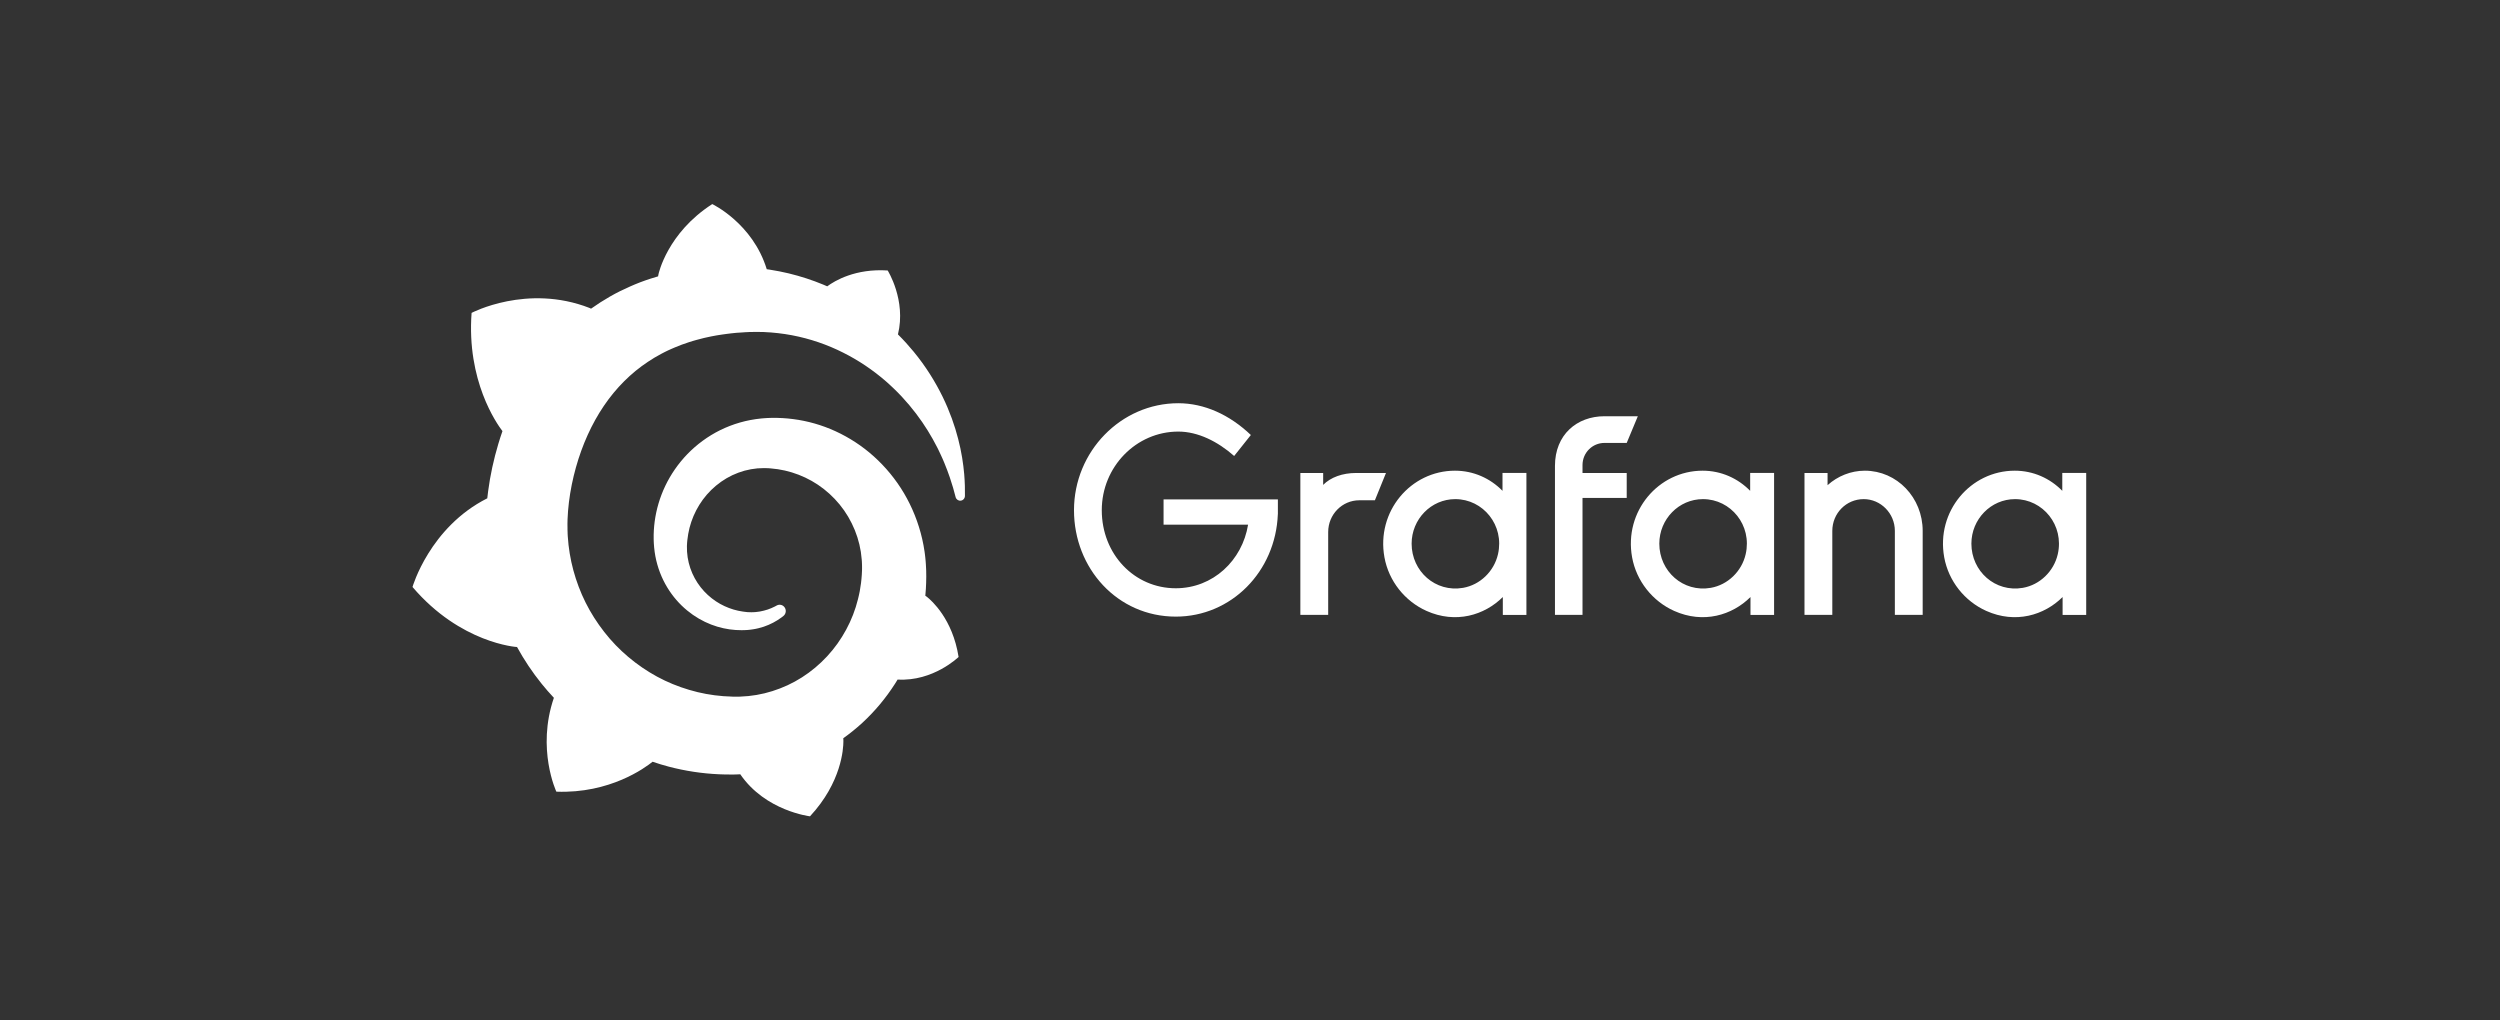 <svg width="196" height="80" viewBox="0 0 196 80" fill="none" xmlns="http://www.w3.org/2000/svg">
<rect x="0" y="0" width="196" height="80" fill="#333333" stroke="none"/>
<path fill-rule="evenodd" clip-rule="evenodd" d="M100.183 40.309C100.011 44.825 96.521 48.343 92.183 48.343C87.605 48.343 84.201 44.56 84.201 40C84.201 35.395 87.886 31.613 92.377 31.613C94.405 31.613 96.389 32.503 98.067 34.104L96.758 35.749C95.471 34.614 93.924 33.836 92.377 33.836C89.083 33.836 86.379 36.594 86.379 40C86.379 43.447 88.93 46.12 92.18 46.12C95.102 46.12 97.392 43.939 97.849 41.136H91.223V39.155H100.186V40.309H100.183ZM107.792 39.222H106.57C105.22 39.222 104.13 40.338 104.13 41.712V48.208H101.948V37.082H103.736V38.016C104.323 37.417 105.261 37.082 106.308 37.082H108.661L107.792 39.222ZM117.821 48.21H119.671V37.078H117.796V38.481C116.837 37.502 115.527 36.902 114.068 36.902C110.602 36.902 107.889 40.094 108.54 43.692C108.877 45.554 110.14 47.133 111.837 47.895C114.127 48.922 116.387 48.236 117.821 46.807V48.21ZM114.093 39.131C116.281 39.131 117.959 41.185 117.443 43.446C117.137 44.795 116.04 45.854 114.705 46.087C112.537 46.463 110.671 44.789 110.671 42.623C110.671 40.71 112.196 39.131 114.093 39.131ZM124.069 36.459V37.081H127.534V39.039H124.069V48.208H121.909V36.526C121.909 34.077 123.631 32.633 125.791 32.633H128.406L127.534 34.725H125.794C124.834 34.725 124.069 35.503 124.069 36.459ZM137.238 48.21H139.088V37.078H137.213V38.481C136.253 37.502 134.944 36.902 133.484 36.902C130.018 36.902 127.306 40.094 127.956 43.692C128.293 45.554 129.556 47.133 131.253 47.895C133.544 48.922 135.803 48.236 137.238 46.807V48.21ZM133.512 39.131C135.7 39.131 137.378 41.185 136.862 43.446C136.556 44.795 135.456 45.854 134.125 46.087C131.956 46.463 130.09 44.789 130.09 42.623C130.09 40.71 131.615 39.131 133.512 39.131ZM150.738 41.622V48.207H148.557V41.622C148.557 40.241 147.444 39.131 146.116 39.131C144.741 39.131 143.653 40.244 143.653 41.622V48.207H141.472V37.081H143.281V38.038C144.066 37.327 145.113 36.902 146.203 36.902C148.732 36.906 150.738 39.02 150.738 41.622ZM161.708 48.21H163.558V37.078H161.683V38.481C160.723 37.502 159.414 36.902 157.955 36.902C154.489 36.902 151.776 40.094 152.426 43.692C152.764 45.554 154.026 47.133 155.723 47.895C158.014 48.922 160.273 48.236 161.708 46.807V48.21ZM157.98 39.131C160.167 39.131 161.845 41.185 161.33 43.446C161.023 44.795 159.923 45.854 158.592 46.087C156.423 46.463 154.557 44.789 154.557 42.623C154.557 40.71 156.083 39.131 157.98 39.131Z" fill="white"/>
<path d="M51.63 21.48C51.63 21.48 51.614 21.549 51.593 21.667C51.397 21.725 51.2 21.781 51.005 21.846C50.733 21.93 50.466 22.031 50.195 22.13C49.928 22.236 49.656 22.342 49.392 22.463C48.858 22.696 48.329 22.959 47.812 23.255C47.311 23.542 46.818 23.858 46.338 24.2C46.27 24.166 46.216 24.142 46.216 24.142C41.32 22.234 36.973 24.53 36.973 24.53C36.576 29.843 38.928 33.193 39.393 33.8C39.278 34.127 39.169 34.46 39.07 34.795C38.709 36 38.437 37.236 38.269 38.513C38.246 38.696 38.224 38.882 38.203 39.067C33.681 41.347 32.34 46.019 32.34 46.019C36.116 50.45 40.517 50.725 40.517 50.725C40.522 50.723 40.525 50.718 40.529 50.715C41.089 51.735 41.736 52.706 42.466 53.609C42.77 53.988 43.091 54.354 43.424 54.708C42.048 58.725 43.618 62.067 43.618 62.067C47.821 62.228 50.582 60.19 51.163 59.72C51.581 59.865 52.006 59.992 52.433 60.106C53.725 60.445 55.047 60.645 56.37 60.703C56.7 60.718 57.031 60.725 57.359 60.722H57.52L57.624 60.72L57.831 60.713L58.037 60.703L58.042 60.71C60.02 63.592 63.504 63.999 63.504 63.999C65.981 61.334 66.122 58.691 66.122 58.12C66.122 58.12 66.122 58.101 66.122 58.081C66.122 58.033 66.12 58.002 66.12 58.002C66.118 57.961 66.118 57.922 66.113 57.879C66.632 57.508 67.128 57.108 67.598 56.679C68.59 55.764 69.457 54.722 70.175 53.597C70.243 53.491 70.309 53.385 70.373 53.277C73.176 53.441 75.153 51.506 75.153 51.506C74.687 48.525 73.022 47.072 72.675 46.797C72.675 46.797 72.661 46.785 72.64 46.771C72.621 46.756 72.607 46.747 72.607 46.747C72.59 46.735 72.569 46.72 72.545 46.706C72.562 46.525 72.579 46.347 72.588 46.168C72.609 45.848 72.616 45.525 72.619 45.207L72.616 44.968L72.614 44.848V44.788C72.614 44.706 72.612 44.737 72.612 44.706L72.602 44.506L72.588 44.236C72.583 44.142 72.576 44.062 72.569 43.978C72.562 43.896 72.555 43.812 72.545 43.73L72.517 43.482L72.484 43.236C72.437 42.908 72.375 42.583 72.302 42.262C72.009 40.978 71.518 39.759 70.869 38.662C70.219 37.566 69.412 36.595 68.503 35.778C67.594 34.959 66.573 34.301 65.504 33.809C64.434 33.318 63.31 33.002 62.191 32.858C61.631 32.783 61.074 32.754 60.521 32.761L60.316 32.766L60.264 32.769C60.249 32.769 60.186 32.771 60.193 32.771L60.108 32.776L59.902 32.79C59.825 32.795 59.744 32.802 59.676 32.809C59.392 32.838 59.111 32.877 58.833 32.93C57.723 33.142 56.674 33.552 55.751 34.115C54.828 34.679 54.025 35.385 53.371 36.185C52.719 36.983 52.211 37.867 51.862 38.783C51.512 39.699 51.316 40.643 51.262 41.561C51.248 41.79 51.243 42.019 51.248 42.245C51.248 42.301 51.25 42.359 51.252 42.414L51.26 42.597C51.267 42.708 51.276 42.817 51.285 42.925C51.33 43.39 51.413 43.836 51.536 44.267C51.779 45.127 52.171 45.906 52.653 46.566C53.135 47.229 53.711 47.776 54.322 48.202C54.934 48.629 55.588 48.935 56.235 49.13C56.885 49.325 57.529 49.409 58.136 49.407C58.212 49.407 58.287 49.404 58.363 49.402C58.403 49.402 58.443 49.397 58.483 49.397C58.523 49.395 58.563 49.392 58.604 49.39C58.667 49.383 58.733 49.378 58.797 49.371C58.811 49.371 58.833 49.366 58.852 49.364L58.911 49.356C58.951 49.352 58.989 49.344 59.029 49.339C59.109 49.33 59.177 49.313 59.248 49.301C59.319 49.286 59.39 49.272 59.461 49.253C59.6 49.221 59.735 49.178 59.869 49.137C60.134 49.048 60.382 48.939 60.613 48.819C60.845 48.699 61.057 48.561 61.255 48.419C61.312 48.378 61.367 48.335 61.421 48.291C61.633 48.123 61.666 47.804 61.496 47.593C61.348 47.407 61.093 47.359 60.889 47.474C60.84 47.503 60.788 47.53 60.736 47.556C60.559 47.643 60.375 47.725 60.179 47.79C59.983 47.853 59.78 47.906 59.567 47.944C59.461 47.959 59.355 47.976 59.246 47.985C59.192 47.992 59.137 47.995 59.081 47.995C59.026 47.997 58.967 48.002 58.918 48C58.866 48 58.814 47.997 58.76 47.997C58.693 47.995 58.627 47.99 58.561 47.988C58.561 47.988 58.528 47.988 58.554 47.985L58.533 47.983L58.488 47.978C58.457 47.976 58.429 47.973 58.398 47.968C58.339 47.961 58.28 47.954 58.221 47.944C57.746 47.877 57.265 47.735 56.802 47.52C56.337 47.306 55.893 47.012 55.491 46.643C55.09 46.277 54.74 45.834 54.466 45.332C54.193 44.834 54.001 44.277 53.911 43.694C53.867 43.402 53.848 43.101 53.855 42.807C53.859 42.725 53.862 42.645 53.867 42.564C53.867 42.585 53.869 42.552 53.869 42.549L53.871 42.52L53.876 42.46C53.878 42.419 53.883 42.38 53.888 42.34C53.904 42.181 53.928 42.019 53.956 41.862C54.176 40.593 54.799 39.354 55.763 38.412C56.004 38.178 56.263 37.959 56.54 37.766C56.816 37.573 57.111 37.4 57.418 37.255C57.725 37.111 58.046 36.993 58.374 36.901C58.703 36.812 59.041 36.752 59.383 36.72C59.553 36.706 59.725 36.699 59.898 36.699C59.943 36.699 59.978 36.701 60.013 36.701L60.153 36.706L60.24 36.708C60.276 36.708 60.24 36.708 60.257 36.711L60.292 36.713L60.431 36.723C60.802 36.754 61.173 36.807 61.536 36.891C62.266 37.058 62.975 37.33 63.636 37.703C64.958 38.45 66.085 39.619 66.776 41.029C67.126 41.73 67.367 42.486 67.49 43.267C67.518 43.462 67.542 43.66 67.558 43.858L67.57 44.007L67.577 44.156C67.579 44.207 67.579 44.255 67.582 44.306C67.582 44.354 67.584 44.409 67.584 44.446V44.573L67.582 44.718C67.577 44.814 67.57 44.971 67.565 45.067C67.549 45.282 67.532 45.498 67.504 45.713C67.478 45.925 67.442 46.137 67.405 46.349C67.362 46.559 67.32 46.768 67.265 46.976C67.164 47.392 67.031 47.8 66.878 48.2C66.569 49 66.155 49.759 65.657 50.46C64.658 51.86 63.296 53.005 61.747 53.722C60.972 54.079 60.155 54.342 59.314 54.484C58.894 54.556 58.469 54.6 58.044 54.614L57.966 54.617H57.898L57.761 54.619H57.55H57.447C57.505 54.619 57.437 54.619 57.439 54.617L57.397 54.614C57.168 54.609 56.941 54.597 56.715 54.58C55.805 54.511 54.906 54.347 54.034 54.086C53.163 53.829 52.318 53.484 51.517 53.05C49.918 52.178 48.49 50.983 47.37 49.542C46.808 48.824 46.317 48.053 45.911 47.241C45.505 46.429 45.186 45.578 44.95 44.708C44.716 43.838 44.57 42.947 44.513 42.05L44.504 41.882L44.501 41.841V41.805L44.499 41.73L44.494 41.583L44.492 41.547V41.496V41.392L44.489 41.183V41.142C44.489 41.149 44.489 41.149 44.489 41.127V41.045C44.489 40.937 44.494 40.826 44.496 40.718C44.513 40.275 44.548 39.819 44.605 39.364C44.662 38.908 44.735 38.45 44.827 37.995C44.919 37.542 45.028 37.091 45.151 36.65C45.398 35.766 45.708 34.908 46.074 34.099C46.808 32.477 47.772 31.048 48.929 29.896C49.217 29.607 49.517 29.335 49.829 29.079C50.14 28.824 50.464 28.588 50.797 28.366C51.127 28.142 51.47 27.94 51.822 27.752C51.996 27.655 52.176 27.571 52.355 27.482C52.445 27.441 52.537 27.4 52.627 27.359C52.717 27.318 52.809 27.277 52.901 27.241C53.267 27.082 53.645 26.949 54.022 26.824C54.119 26.795 54.214 26.764 54.308 26.735C54.403 26.703 54.502 26.682 54.596 26.653C54.788 26.598 54.983 26.552 55.177 26.501C55.274 26.475 55.373 26.458 55.47 26.436C55.569 26.414 55.666 26.393 55.765 26.373C55.864 26.354 55.964 26.337 56.06 26.318L56.209 26.291L56.358 26.267C56.457 26.253 56.556 26.236 56.655 26.222C56.766 26.202 56.88 26.193 56.991 26.176C57.083 26.164 57.232 26.147 57.324 26.135C57.395 26.128 57.463 26.12 57.534 26.113L57.673 26.099L57.744 26.091L57.827 26.087C57.94 26.079 58.051 26.072 58.164 26.065L58.332 26.053C58.332 26.053 58.393 26.05 58.339 26.05L58.374 26.048L58.445 26.046C58.542 26.041 58.637 26.036 58.733 26.031C59.116 26.019 59.496 26.019 59.872 26.031C60.625 26.063 61.364 26.147 62.082 26.282C63.52 26.554 64.873 27.026 66.096 27.643C67.322 28.255 68.42 29.007 69.374 29.824C69.433 29.875 69.492 29.928 69.551 29.978C69.61 30.031 69.667 30.082 69.724 30.135C69.839 30.238 69.95 30.347 70.061 30.451C70.172 30.556 70.278 30.665 70.387 30.771C70.491 30.879 70.597 30.985 70.699 31.096C71.103 31.532 71.478 31.976 71.816 32.422C72.493 33.311 73.034 34.207 73.466 35.055C73.495 35.108 73.521 35.161 73.547 35.214C73.573 35.267 73.599 35.32 73.622 35.373C73.672 35.477 73.724 35.581 73.769 35.684C73.816 35.788 73.863 35.889 73.908 35.99C73.951 36.091 73.993 36.193 74.035 36.289C74.196 36.687 74.343 37.062 74.463 37.422C74.661 37.997 74.805 38.518 74.919 38.968C74.963 39.149 75.131 39.27 75.313 39.253C75.502 39.236 75.646 39.077 75.651 38.884C75.66 38.4 75.648 37.829 75.594 37.178C75.523 36.373 75.389 35.441 75.122 34.417C74.86 33.393 74.47 32.272 73.903 31.108C73.334 29.947 72.593 28.737 71.629 27.569C71.254 27.111 70.843 26.658 70.399 26.217C71.06 23.532 69.594 21.205 69.594 21.205C67.062 21.043 65.452 22.007 64.854 22.448C64.755 22.405 64.654 22.361 64.552 22.318C64.12 22.14 63.678 21.973 63.222 21.826C62.767 21.68 62.302 21.544 61.827 21.431C61.35 21.318 60.866 21.222 60.372 21.145C60.285 21.133 60.2 21.12 60.113 21.106C59.012 17.506 55.841 16 55.841 16C52.303 18.277 51.63 21.48 51.63 21.48Z" fill="white"/>
</svg>
